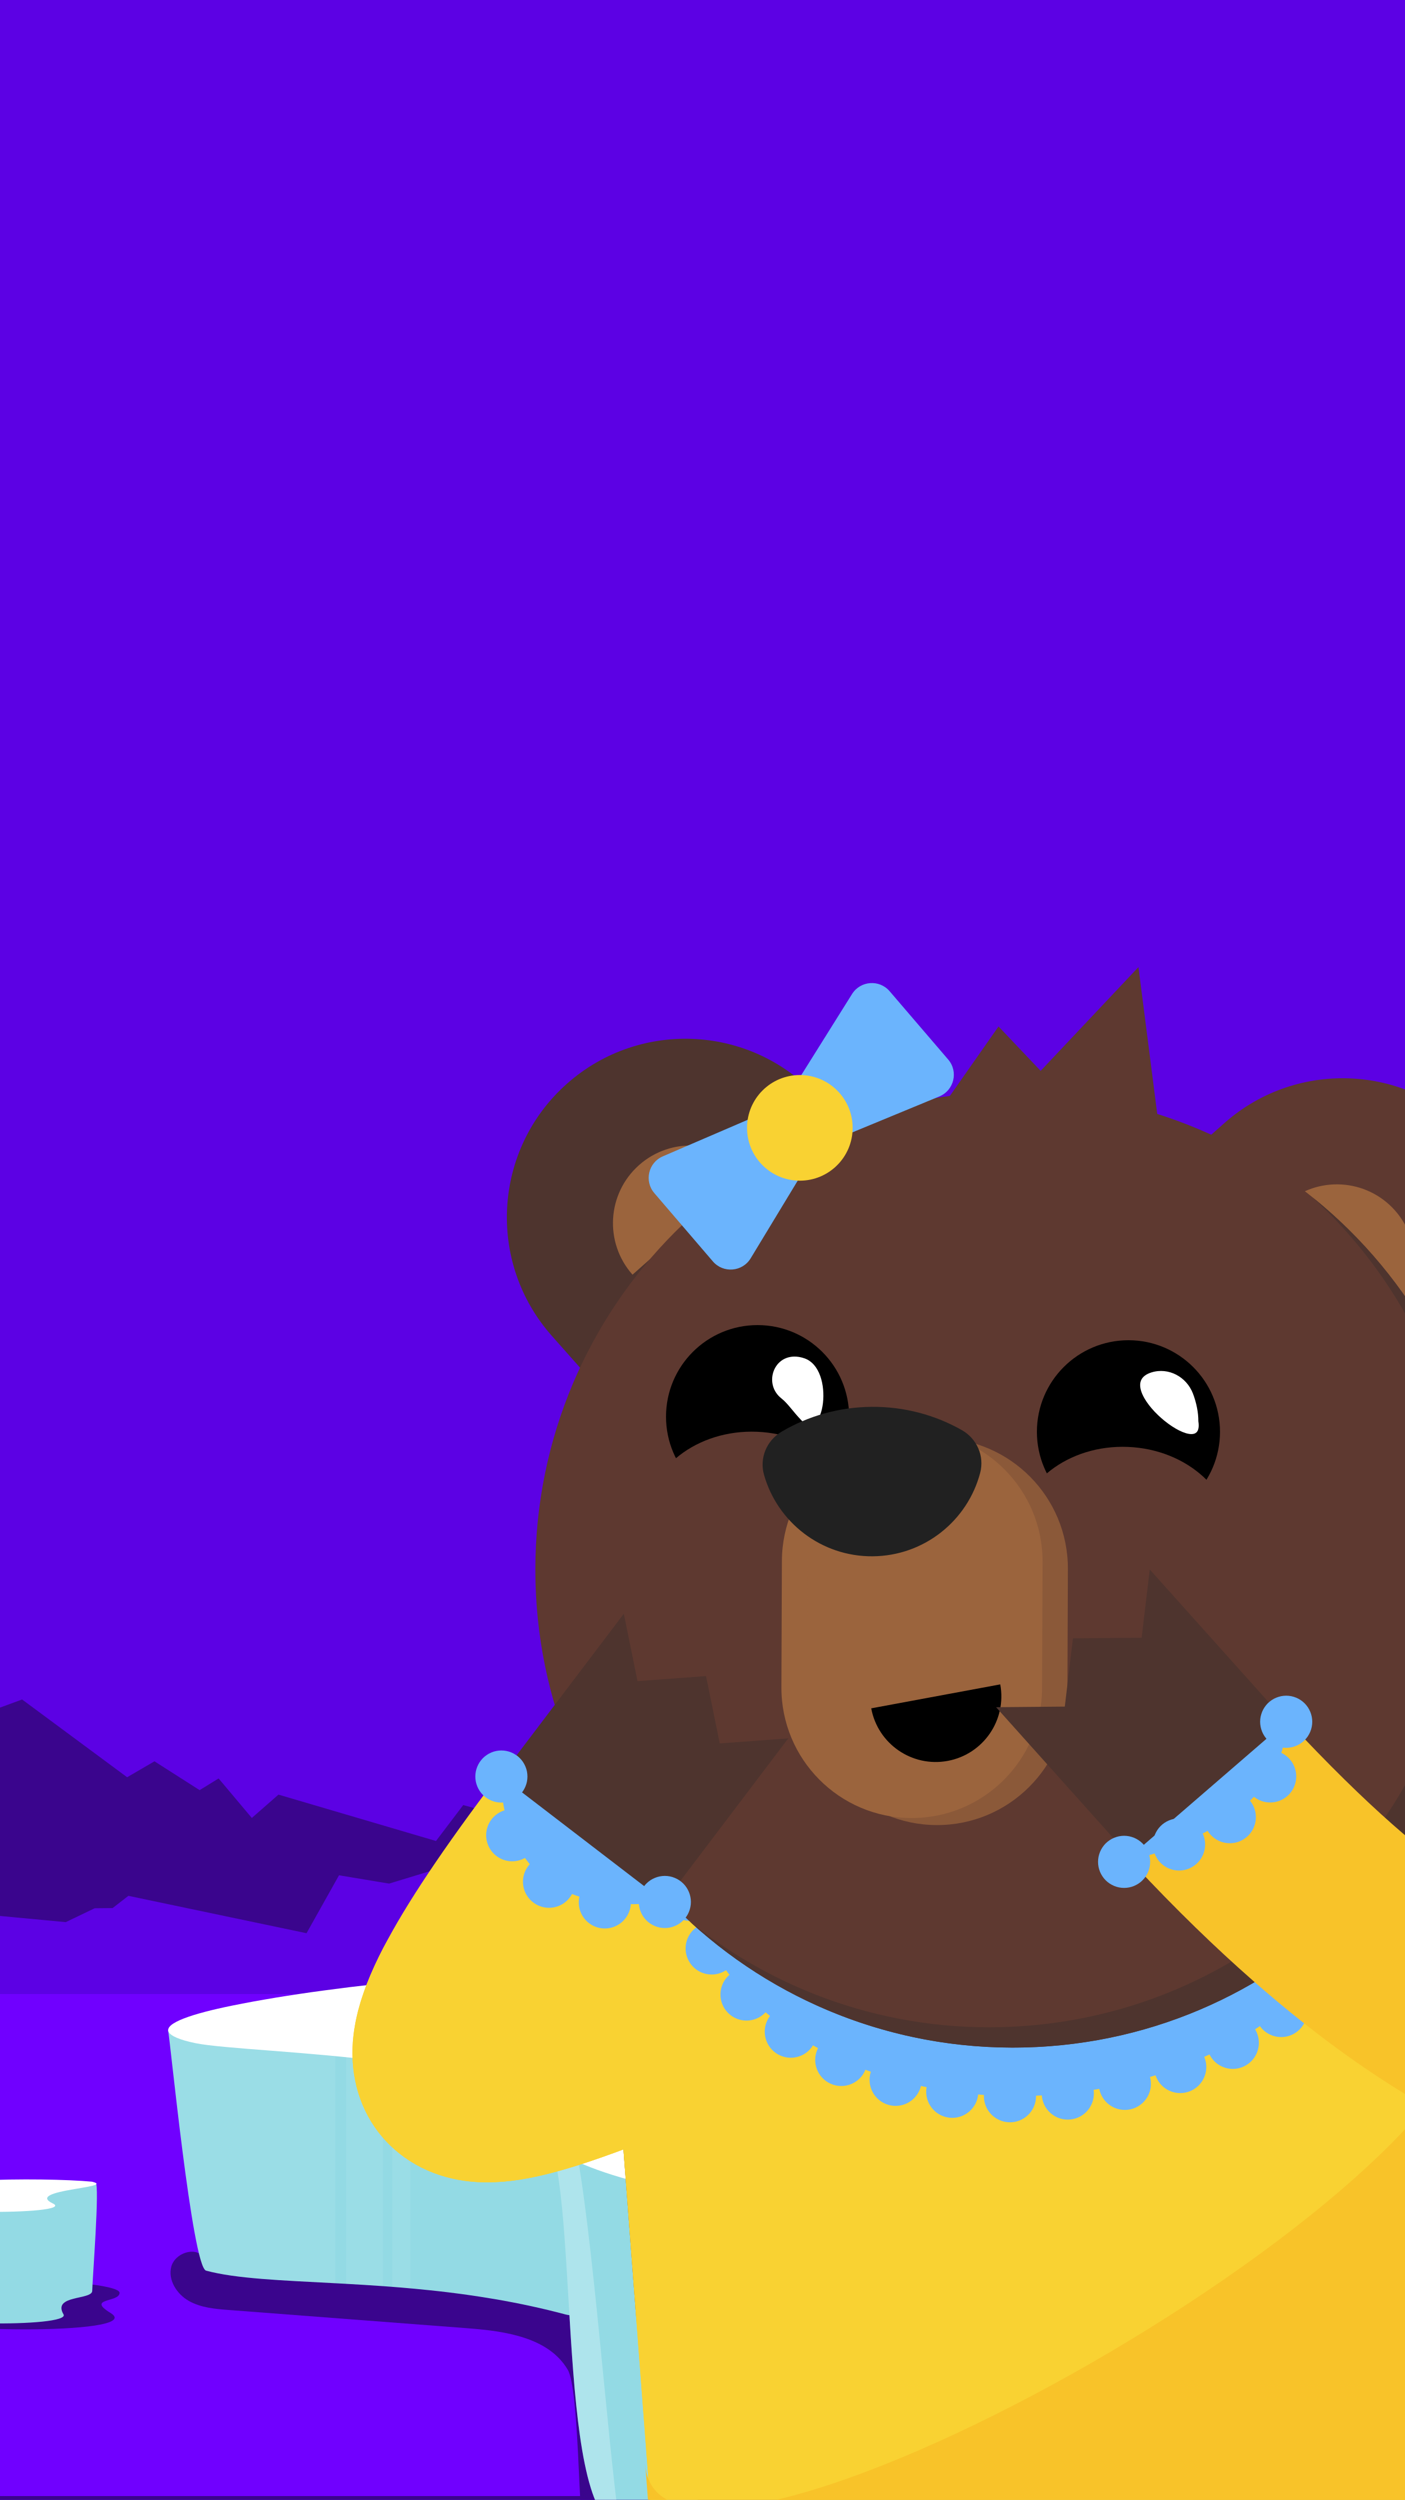 <svg width="375" height="667" fill="none" xmlns="http://www.w3.org/2000/svg"><rect width="100%" height="100%" fill="#808080" stroke="none"/><g clip-path="url(#clip0)"><path fill="#5C01E4" d="M0 0h375v667H0z"/><g clip-path="url(#clip1)"><path d="M485-6h-702v710h702V-6z" fill="#5C01E4"/><path d="M484.652 4h-701.663v699.693h701.663V4z" fill="#5C01E4"/><path d="M518.396 352.775l-49.187 10.067-24.264 81.246-12.248-33.055-2.887 18.762-11.569 3.233-12.367 31.706-1.932-12.066-6.727-5.365-8.076 13.843-38.04-52.003-36.417 38.564-5.284-3.643-36.925 21.17-13.06-4.076-8.465 28.37-46.42-18.303-4.111 5.978-4.672.091-7.548 6.809-49.667-8.802-9.533 7.791-5.36-1.463-7.268 9.585-42.042-12.373-7.116 6.226-8.863-10.543-5.061 3.125-12.058-7.695-7.297 4.251-28.033-20.748-26.486 9.742-12.514-6.118-15.761 6.955-5.887-3.475-10.876 4.769-7.344-3.986-24.245 11.025-9.728-10.146-6.793 1.493-8.493-7.038-.841 7.689-16.06-32.742-10.468 19.261-17.095-54.508-8.621 30.514-9.006-25.215-11.157 10.723-14.878-37.077-17.366 14.89-8.83-4.787-11.213 4.835-21.174-14.715v295.273h787.334V352.775z" fill="#3A058D"/><path d="M312.313 441.271l-45.366 5.485-22.375 44.296 23.405-18.021-2.958 10.23-11.844 1.764-12.671 17.28-1.98-6.575-6.888-2.926-8.275 7.55-38.962-28.353-37.3 21.025-5.412-1.986-37.822 11.542-13.378-2.222-8.674 15.462-47.545-9.977-4.206 3.263-4.785.049-7.734 3.708-50.873-4.798-9.765 4.251-5.488-.801-7.444 5.226-43.063-6.744-7.292 3.39-9.077-5.744-5.184 1.704-12.348-4.196-7.478 2.318-28.712-11.314-27.131 5.317-12.818-3.336-16.141 3.793-6.029-1.896-11.137 2.595-7.525-2.174-24.834 6.015-9.96-5.533-6.959.819-8.702-3.842-.86 4.191-16.449-17.846-10.725 10.501-17.508-29.72-8.835 16.636-9.219-13.746-11.432 5.847-15.234-20.213-17.789 8.116-9.048-2.607-11.484 2.632 15.173-8.02v160.975h726.14v-173.39z" fill="#5C01E4"/><path d="M481.671 532.054h-709.135v133.942h709.135V532.054zM418.796 433.202c.47 1.951.731 3.77.879 5.522.166 1.758.189 3.426.175 5.075-.071 3.264-.422 6.352-1.02 9.279-.618 2.92-1.439 5.707-2.455 8.375-1.068 2.631-2.222 5.214-3.698 7.586l-10.558 16.991-3.575-18.767c-.299-1.578-.617-3.155-.902-4.739l-.874-4.75-1.747-9.501 6.927 6.605-9.409-.012 6.546-6.413-1.918 7.424c-.641 2.475-1.272 4.95-1.937 7.418l-3.755 13.884-6.969-10.572c-2.996-4.54-6.024-9.038-8.987-13.614-2.972-4.57-5.958-9.115-8.887-13.734l-4.41-6.906-4.373-6.954c-1.462-2.312-2.891-4.66-4.339-6.99-1.448-2.33-2.881-4.672-4.306-7.026l3.556.289c-1.377 1.204-2.748 2.42-4.139 3.606l-4.164 3.571-4.192 3.522c-1.391 1.18-2.801 2.342-4.22 3.486l-.589-.891 15.277-16.365.408-.44.371.5c6.371 8.634 12.77 17.226 19.117 25.89l19.061 25.956-1.277.392 3.266-15.047.152-.71.584-.012 9.405-.199.607-.012.162.747 4.068 18.803-1.524-.192 3.043-8.002 3.219-7.888 3.219-7.887c.27-.656.532-1.319.812-1.969l.849-1.945 1.695-3.889.826.505z" fill="#7000FF"/><path d="M54.316 602.189c-2.341-2.853-7.643-.973-8.593 2.592-.95 3.566 1.472 7.34 4.681 9.153 3.209 1.818 7.026 2.141 10.705 2.421 21.278 1.629 42.555 3.252 63.833 4.881 9.979.764 21.515 2.445 26.595 11.066 3.043 5.165 2.877 39.906 4.263 45.741 3.024 12.708 13.587 22.559 25.46 28.009 11.873 5.45 25.062 7.174 38.022 8.797 108.088 13.521 217.924 24.463 325.608 8.056 8.147-1.239 16.521-2.734 23.443-7.206 6.922-4.472 12.068-41.07 10.482-49.154-1.671-8.498-9.779-13.981-17.375-18.145-25.513-13.981-53.256-23.879-81.859-29.206" fill="#3A058D"/><path d="M228.707 526.739c98.607 0 178.549 65.362 178.549 75.659 0 10.297-79.937 18.648-178.549 18.648-98.613 0-178.549-65.362-178.549-75.659 0-10.297 79.941-18.648 178.549-18.648zM29.535 617.167c-6.646-4.073 2.374-2.768 2.374-5.393 0-2.307-19.488-3.352-20.889-3.352-11.897-1.31-27.288-22.132-31.57-18.7.56 2.246-5.626 26.168-4.985 28.043 1.605 4.681 65.044 5.517 55.07-.598z" fill="#3A058D"/><path d="M16.954 617.528c-3.086-5.274 7.662-3.774 7.662-6.295 0-2.212 2.07-28.755.883-28.755-9.984-1.244-39.797.741-46.762 1.258-2.739.204-5.474 2.208-6.409 3.057.475 2.156.883 27.682 1.424 29.482 1.358 4.491 45.276 4.799 43.201 1.253z" fill="#93DAE4"/><path d="M14.107 587.928c-7.786-3.689 17.328-4.192 10.444-5.811-12.818-1.196-51.984-1.077-52.221 4.615 0 4.372 48.452 4.363 41.777 1.196z" fill="#fff"/><path d="M150.84 617.519c-3.01-.803-6.005-1.524-8.982-2.17-3.333-.726-6.642-1.363-9.913-1.918-2.449-.418-4.875-.793-7.282-1.13-3.352-.475-6.661-.873-9.913-1.21-1.391-.152-2.767-.285-4.135-.413-.36-.034-.721-.067-1.077-.095-1.629-.152-3.238-.285-4.824-.404-.835-.066-1.666-.128-2.492-.19-3.366-.242-6.646-.441-9.818-.617-.997-.057-1.984-.109-2.958-.161-14.399-.769-26.414-1.201-34.442-3.357-3.703-.992-9.67-62.437-10.117-63.914-.161-.527.84-1.168 2.659-1.818 3.955-1.415 11.774-2.886 20.039-3.428 1.543-.099 3.1-.171 4.652-.199 15.206 2.597 71.941 4.6 95.674 8.241 37.556 5.769 2.9 78.114-17.072 72.783z" fill="#93DAE4"/><g opacity=".28" fill="#F4FDFF"><path opacity=".28" d="M89.447 543.412v65.799c-14.399-.77-26.414-1.202-34.442-3.357-3.703-.992-9.67-62.437-10.117-63.914-.161-.527.84-1.168 2.659-1.818 3.955-1.415 11.774-2.886 20.039-3.428 18.292 5.374 20.11 6.025 21.862 6.718zM102.222 543.046v66.943c-3.366-.242-6.646-.441-9.817-.617v-69.663c2.231.84 4.719 1.699 9.817 3.337zM109.538 541.812v68.77c-1.628-.151-3.238-.284-4.823-.403v-70.47c2.226.84 4.719 1.699 4.823 2.103z"/></g><path d="M165.101 674.402c-17.38-4.895-9.889-94.559-20.157-106.655l388.658 15.866c-7.985 7.99-1.158 74.975-13.976 72.635-33.939-6.191-128.758 29.348-176.55 31.541-62.742 2.882-141.168-3.024-177.975-13.387z" fill="#93DAE4"/><path opacity=".28" d="M153.347 570.98c-.195-.988-.342-1.951-.442-2.905l-7.961-.323c10.268 12.096 2.777 101.76 20.157 106.654.119.034.238.067.356.1-3.57-25.133-7.149-78.636-12.11-103.526z" fill="#F4FDFF"/><path d="M222.758 570.923c0 2.06-.005 4.121-.028 6.181-.261 26.13-2.051 80.573-3.418 106.659 37.808 4.145 83.943 5.854 123.768 4.026 47.792-2.193 142.612-37.732 176.551-31.541 12.818 2.34 5.986-64.645 13.976-72.635l-310.849-12.69z" fill="#93DAE4"/><path d="M144.308 567.619c0-19.436-77.554-19.474-92.128-22.46-4.391-.902-6.608-1.961-7.154-2.986-1.268-2.383 6.442-4.899 16.853-7.017 117.797-23.974 459.176-9.504 459.176-9.504l5.725 64.503c-29.946-4.249-54.02-2.706-153.734 2.302-146.31 7.349-228.738-9.58-228.738-24.838z" fill="#fff"/><path d="M382.455 593.402c58.531 0 105.981 65.362 105.981 75.659 0 10.297-47.45 47.018-105.981 47.018-58.53 0-105.98-93.737-105.98-104.034 0-10.293 47.45-18.643 105.98-18.643z" fill="#3A058D"/><path d="M336.234 693.875c-1.785-.622-3.565-1.186-5.331-1.69-1.979-.565-3.94-1.058-5.882-1.49-1.453-.323-2.896-.618-4.325-.879-1.989-.37-3.954-.678-5.882-.94-.826-.118-1.642-.223-2.454-.322-.214-.024-.427-.053-.641-.076-.968-.119-1.923-.224-2.863-.314-.493-.052-.987-.099-1.481-.147-1.999-.19-3.945-.342-5.83-.479-.593-.043-1.177-.086-1.756-.124-8.545-.598-15.681-.935-20.442-2.611-2.198-.774-5.74-76.955-6.006-78.104-.095-.408.499-.906 1.576-1.414 2.345-1.102 6.988-2.246 11.893-2.668.916-.076 1.841-.133 2.762-.157 9.025 2.022 42.703 3.579 56.789 6.414 22.303 4.481 1.732 89.146-10.127 85.001z" fill="#93DAE4"/><g opacity=".28" fill="#F4FDFF"><path opacity=".28" d="M299.794 607.839v79.57c-8.546-.598-15.681-.935-20.443-2.611-2.198-.773-5.739-76.955-6.005-78.104-.095-.408.498-.906 1.576-1.414 2.345-1.102 6.988-2.246 11.892-2.668 10.862 4.182 11.94 4.685 12.98 5.227zM307.38 607.554v80.463c-1.999-.19-3.945-.342-5.83-.479v-82.581c1.324.655 2.801 1.324 5.83 2.597zM311.719 606.595v81.883c-.969-.119-1.923-.224-2.863-.314v-83.207c1.324.655 2.801 1.324 2.863 1.638z"/></g><path d="M344.704 716.055c-10.316-3.807-5.868-79.87-11.963-89.284l230.694 12.348c-4.743 6.219-.689 86.711-8.294 84.893-20.148-4.819-76.428.759-104.793 2.464-37.248 2.24-83.801-2.355-105.644-10.421z" fill="#93DAE4"/><path opacity=".28" d="M337.725 629.287c-.118-.764-.204-1.519-.261-2.264l-4.723-.252c6.095 9.409 1.647 85.472 11.963 89.284.071.024.142.052.209.076-2.122-19.55-4.244-67.474-7.188-86.844z" fill="#F4FDFF"/><path d="M332.356 626.671c0-15.125-46.035-15.153-54.685-17.475-2.606-.702-3.921-1.524-4.249-2.321-1.87-4.596 11.982-4.164 14.48-4.543.066-.01.137-.034.204-.034 14.726-.227 12.357-7.572-1.125-8.194l-39.831-5.255c-3.959.014-8.351-1.699-10.591-4.239-3.39-3.846.944-1.937 5.929-4.52 23.276-12.049 52.687-13.815 80.634-14.299 64.802-1.125 129.741 2.678 193.598 11.327 8.005 1.083 16.113 2.274 23.386 5.094 8.503 3.29 15.42 8.788 16.174 16.312.58 5.759.784 11.555 1.173 17.323.641 9.452 1.282 18.909 1.923 28.361-17.775-3.304-32.064-2.108-91.25 1.795-86.839 5.716-135.77-7.454-135.77-19.332z" fill="#fff"/><path d="M357.788 540.787c1.362-8.788 10.259-21.952 17.902-26.491 7.643-4.543 18.676-3.727 24.25 3.205 2.938 3.655 4.078 8.393 6.019 12.666 1.942 4.272 8.959 14.137 13.63 14.598" fill="url(#paint0_radial)"/><path d="M237.978 672.992c6.518 30.858 11.788 83.031 12.566 93.309M346.09 664.812c-1.799 31.484.841 83.857 1.619 94.136" stroke="#5E3930" stroke-width="55.071" stroke-miterlimit="10" stroke-linecap="round"/><path d="M280.225 548.719l4.396 58.08" stroke="#5E3930" stroke-width="230.749" stroke-miterlimit="10" stroke-linecap="round"/><path d="M280.225 548.719l10.872 143.623" stroke="#F9D232" stroke-width="230.748" stroke-miterlimit="10" stroke-dasharray="196.99 196.99"/><path d="M280.225 548.719l10.872 143.623" stroke="#F9D232" stroke-width="230.748" stroke-miterlimit="10" stroke-linecap="round" stroke-dasharray="4.24 4.24"/><path d="M394.233 532.184c3.974 52.483-218.208 175.606-222.006 125.379l3.295 43.524 230.176-17.419-11.465-151.484z" fill="#F8C329"/><path d="M266.719 347.459l-71.32 63.235-48.115-54.262c-17.461-19.692-15.652-49.815 4.04-67.275 19.692-17.461 49.814-15.653 67.275 4.04l48.12 54.262z" fill="#4E342E"/><path d="M168.818 340.11c-7.591-8.564-6.807-21.657 1.757-29.248 8.564-7.592 21.658-6.808 29.249 1.756" fill="#9B643D"/><path d="M272.492 347.806l63.235 71.319 54.262-48.114c19.692-17.461 21.501-47.583 4.04-67.275-17.461-19.692-47.583-21.501-67.275-4.04l-54.262 48.11z" fill="#5E3930"/><path d="M370.573 352.23c8.564-7.591 9.347-20.689 1.756-29.248-7.591-8.56-20.689-9.348-29.248-1.757" fill="#9B643D"/><path d="M280.988 558.912c51.25-3.88 90.481-37.616 87.624-75.351-2.858-37.735-46.721-65.179-97.971-61.299-51.251 3.881-90.482 37.617-87.625 75.352 2.858 37.735 46.721 65.179 97.972 61.298z" fill="#6BB4FD"/><path d="M269.468 566.271c-3.846-.053-6.913-3.214-6.86-7.055.057-3.841 3.218-6.912 7.059-6.855 3.841.057 6.907 3.214 6.855 7.054-.057 3.808-3.157 6.86-6.955 6.86-.033 0-.066 0-.099-.004zm8.616-6.932c-.413-3.817 2.355-7.249 6.172-7.657 3.821-.408 7.249 2.355 7.662 6.176.408 3.822-2.36 7.249-6.176 7.658-.252.028-.504.042-.751.042-3.513 0-6.527-2.649-6.907-6.219zm-24.9 5.673c-3.807-.536-6.452-4.059-5.91-7.866.541-3.803 4.063-6.447 7.866-5.906 3.803.537 6.452 4.059 5.91 7.862-.493 3.475-3.47 5.982-6.879 5.982-.327 0-.655-.024-.987-.072zm40.272-7.41c-.878-3.741 1.443-7.482 5.184-8.36 3.741-.879 7.487 1.443 8.365 5.184.874 3.741-1.448 7.482-5.184 8.36-.537.128-1.068.185-1.595.185-3.157 0-6.015-2.16-6.77-5.369zm-56.309 4.026c-3.698-1.05-5.844-4.9-4.79-8.593 1.049-3.698 4.895-5.844 8.593-4.79v-.005c3.693 1.054 5.839 4.899 4.79 8.597-.869 3.058-3.655 5.056-6.689 5.056-.631 0-1.268-.085-1.904-.265zm71.358-7.648c-1.358-3.594.451-7.606 4.045-8.964 3.594-1.362 7.61.451 8.968 4.045 1.358 3.594-.456 7.61-4.045 8.968-.812.309-1.643.451-2.459.451-2.811 0-5.46-1.714-6.509-4.5zm-86.844 1.984c-3.498-1.586-5.046-5.711-3.456-9.21 1.591-3.499 5.716-5.042 9.215-3.451 3.499 1.59 5.042 5.711 3.456 9.21-1.168 2.563-3.698 4.078-6.338 4.078-.963 0-1.941-.2-2.877-.627zm101.291-7.544c-1.857-3.366-.632-7.595 2.734-9.447 3.366-1.856 7.596-.631 9.452 2.735 1.851 3.365.627 7.595-2.739 9.452-1.064.584-2.212.864-3.352.864-2.449 0-4.828-1.301-6.095-3.604zm-115.803-.584c-3.176-2.164-3.993-6.494-1.828-9.665 2.165-3.176 6.494-3.993 9.67-1.828 3.172 2.165 3.988 6.494 1.823 9.666-1.343 1.975-3.527 3.038-5.749 3.038-1.353 0-2.715-.394-3.916-1.211zm129.318-6.973c-2.369-3.025-1.837-7.397 1.192-9.766 3.029-2.364 7.401-1.832 9.765 1.197 2.369 3.024 1.833 7.396-1.191 9.765-1.273.992-2.782 1.476-4.283 1.476-2.069 0-4.115-.916-5.483-2.672zm-142.226-3.855c-2.668-2.763-2.592-7.169.175-9.837 2.763-2.668 7.169-2.592 9.832.176h.005c2.668 2.763 2.587 7.168-.176 9.836-1.353 1.301-3.09 1.951-4.833 1.951-1.818 0-3.641-.712-5.003-2.126zm154.365-5.773c-2.891-2.53-3.18-6.927-.65-9.818 2.535-2.886 6.931-3.176 9.818-.645 2.891 2.535 3.18 6.926.645 9.817-1.372 1.567-3.299 2.369-5.231 2.369-1.629 0-3.262-.565-4.582-1.723zM183.91 523.34c-1.913-3.333-.755-7.582 2.578-9.495 3.333-1.908 7.586-.755 9.495 2.583 1.908 3.332.755 7.581-2.583 9.495-1.087.621-2.274.921-3.446.921-2.417 0-4.762-1.259-6.044-3.504zm174.823-3.85c-3.385-1.818-4.653-6.039-2.83-9.419 1.818-3.385 6.039-4.652 9.424-2.829 3.38 1.818 4.647 6.038 2.829 9.423-1.258 2.331-3.655 3.66-6.134 3.66-1.11 0-2.24-.27-3.289-.835zm-181.246-12.305c-.883-3.737 1.429-7.487 5.17-8.37 3.741-.883 7.487 1.434 8.37 5.17.883 3.741-1.429 7.487-5.17 8.37-.537.128-1.073.189-1.605.189-3.152 0-6.01-2.155-6.765-5.359zm188.457-1.439c-3.746-.85-6.096-4.576-5.246-8.327.85-3.745 4.576-6.091 8.327-5.241 3.745.85 6.091 4.577 5.241 8.322-.731 3.229-3.599 5.417-6.779 5.417-.508 0-1.026-.052-1.543-.171zm-183.42-8.569c-3.836-.266-6.727-3.589-6.461-7.42.266-3.836 3.589-6.727 7.425-6.461 3.831.266 6.722 3.589 6.456 7.425-.256 3.669-3.309 6.475-6.936 6.475-.161 0-.323-.005-.484-.019zm179.171-13.041c-.005-.085-.01-.176-.014-.261-.01-.085-.019-.166-.029-.252-.332-3.826 2.497-7.201 6.324-7.538 3.831-.333 7.201 2.497 7.538 6.328.01.109.015.218.019.332.015.114.029.228.038.347.285 3.831-2.582 7.168-6.413 7.463-.181.009-.356.019-.532.019-3.603 0-6.656-2.782-6.931-6.438zm-177.827-2.416c-3.599-1.349-5.422-5.36-4.074-8.959 1.349-3.598 5.36-5.421 8.959-4.073 3.593 1.348 5.421 5.36 4.073 8.958-1.049 2.792-3.698 4.515-6.518 4.515-.812 0-1.633-.142-2.44-.441zm174.651-11.043c-1.443-3.56.27-7.619 3.831-9.062 3.561-1.448 7.62.27 9.063 3.831 1.443 3.56-.271 7.614-3.831 9.062-.855.347-1.743.508-2.611.508-2.749 0-5.356-1.637-6.452-4.339zm-168.969-3.385c-3.157-2.193-3.935-6.527-1.737-9.684 2.193-3.152 6.527-3.931 9.68-1.738 3.157 2.194 3.935 6.528 1.737 9.685h.005c-1.353 1.942-3.518 2.986-5.721 2.986-1.372 0-2.753-.404-3.964-1.249zm162.194-8.341c-2.34-3.048-1.761-7.415 1.287-9.751 3.048-2.34 7.415-1.766 9.756 1.282 2.335 3.048 1.761 7.415-1.287 9.756-1.263.968-2.753 1.438-4.23 1.438-2.089 0-4.154-.94-5.526-2.725zm-153.174-4.253c-2.639-2.792-2.516-7.193.28-9.832 2.792-2.64 7.193-2.516 9.832.28 2.64 2.791 2.516 7.192-.28 9.832-1.344 1.272-3.062 1.899-4.776 1.899-1.847 0-3.689-.731-5.056-2.179zm143.518-5.697c-2.957-2.45-3.37-6.836-.916-9.794 2.45-2.958 6.836-3.371 9.794-.916 2.957 2.449 3.366 6.836.916 9.794-1.377 1.661-3.361 2.516-5.36 2.516-1.562 0-3.138-.523-4.434-1.6zm-132.148-4.809c-2.117-3.205-1.239-7.52 1.97-9.638 3.205-2.122 7.52-1.239 9.637 1.966 2.118 3.204 1.24 7.52-1.965 9.642-1.182.778-2.511 1.153-3.831 1.153-2.255 0-4.472-1.096-5.811-3.123zm120.446-3.134c-3.361-1.861-4.577-6.095-2.716-9.456 1.861-3.362 6.096-4.572 9.457-2.711 3.361 1.861 4.577 6.095 2.716 9.457-1.273 2.293-3.646 3.584-6.091 3.584-1.144 0-2.298-.28-3.366-.874zm-107.452-5.283c-1.614-3.485-.095-7.62 3.389-9.234 3.49-1.614 7.625-.095 9.239 3.39 1.609 3.489.09 7.624-3.395 9.238-.944.437-1.941.641-2.919.641-2.626 0-5.142-1.496-6.314-4.035zm94.387-.618c-3.613-1.305-5.483-5.293-4.178-8.906 1.306-3.612 5.294-5.488 8.907-4.177v-.005c3.612 1.31 5.483 5.293 4.177 8.911-1.025 2.829-3.698 4.59-6.546 4.59-.784 0-1.581-.132-2.36-.413zm-80.292-5.772c-1.125-3.67.94-7.563 4.614-8.688 3.67-1.125 7.563.94 8.688 4.614 1.125 3.675-.94 7.563-4.615 8.688-.678.209-1.362.309-2.041.309-2.977 0-5.73-1.928-6.646-4.923zm66.373 1.851c-3.765-.783-6.177-4.467-5.398-8.227.783-3.76 4.467-6.176 8.227-5.398 3.76.783 6.177 4.467 5.398 8.227-.684 3.285-3.58 5.545-6.808 5.545-.47 0-.944-.047-1.419-.147zm-51.547-6.276c-.651-3.788 1.889-7.387 5.678-8.037 3.783-.651 7.382 1.894 8.032 5.678.651 3.788-1.889 7.387-5.678 8.037-.398.066-.793.1-1.182.1-3.328 0-6.271-2.393-6.85-5.778zm37.143 4.263c-3.831-.289-6.703-3.627-6.418-7.458.285-3.831 3.622-6.703 7.453-6.418 3.831.284 6.703 3.622 6.419 7.453-.271 3.655-3.324 6.442-6.932 6.442-.17 0-.346-.009-.522-.019zm-21.88-6.789c-.186-3.835 2.772-7.097 6.608-7.287 3.841-.19 7.102 2.768 7.292 6.609.185 3.835-2.773 7.097-6.608 7.287-.114.005-.233.009-.347.009-3.689 0-6.76-2.896-6.945-6.618z" fill="#6BB4FD"/><path d="M270.398 546.341c70.424 0 127.514-57.09 127.514-127.515 0-70.424-57.09-127.514-127.514-127.514-70.424 0-127.515 57.09-127.515 127.514 0 70.425 57.091 127.515 127.515 127.515z" fill="#5E3930"/><path d="M397.547 409.203c5.312 70.224-47.308 131.455-117.531 136.768-36.602 2.767-70.764-10.198-95.83-33.199 24.349 19.593 55.905 30.327 89.526 27.782 70.223-5.312 122.843-66.549 117.53-136.772-2.544-33.621-17.907-63.207-40.941-84.328 26.514 21.33 44.478 53.147 47.246 89.749z" fill="#4E342E"/><path d="M263.215 301.148l40.643-43.106 6.024 47.085-46.667-3.979z" fill="#5E3930"/><path d="M248.304 299.876l18.206-25.992 28.456 29.97-46.662-3.978z" fill="#5E3930"/><path d="M202.197 402.429c13.495 0 24.435-10.94 24.435-24.435s-10.94-24.434-24.435-24.434-24.435 10.939-24.435 24.434c0 13.495 10.94 24.435 24.435 24.435z" fill="#000"/><path d="M214.82 362.091c8.745 3.028 5.469 24.026-1.163 17.138-2.454-2.55-3.57-4.449-5.345-5.854-4.805-3.793-2.507-11.641 3.612-11.769.912-.019 1.876.128 2.896.485z" fill="#fff" stroke="#000" stroke-width=".712" stroke-miterlimit="10"/><path d="M229.933 407.56c.549-13.453-11.931-24.886-27.875-25.537-15.944-.651-29.315 9.726-29.864 23.179-.549 13.453 11.93 24.886 27.875 25.537 15.944.651 29.314-9.727 29.864-23.179z" fill="#5E3930"/><path d="M301.189 406.469c13.495 0 24.435-10.94 24.435-24.435s-10.94-24.435-24.435-24.435-24.434 10.94-24.434 24.435 10.939 24.435 24.434 24.435z" fill="#000"/><path d="M318.679 371.671c.968 2.502 1.5 5.284 1.481 7.51 1.885 12.424-25.284-9.447-12.932-13.293 4.71-1.466 9.671 1.183 11.451 5.783z" fill="#fff" stroke="#000" stroke-width=".632" stroke-miterlimit="10"/><path d="M328.929 411.6c.549-13.452-11.931-24.886-27.875-25.537-15.944-.651-29.315 9.727-29.864 23.18-.549 13.452 11.931 24.886 27.875 25.537 15.944.651 29.314-9.727 29.864-23.18z" fill="#5E3930"/><path d="M243.21 485.086c-19.212-.076-34.722-15.709-34.651-34.922l.133-33.664c.076-19.212 15.709-34.722 34.922-34.651 19.212.076 34.722 15.709 34.651 34.922l-.133 33.664c-.076 19.212-15.709 34.727-34.922 34.651z" fill="#9B643D"/><path opacity=".74" d="M249.97 486.966c-19.212-.076-34.722-15.709-34.651-34.922l.133-33.664c.076-19.212 15.709-34.722 34.922-34.651 19.212.076 34.722 15.709 34.651 34.922l-.133 33.663c-.076 19.213-15.709 34.728-34.922 34.652z" fill="#9B643D"/><path d="M256.711 381.579c4.031 2.283 6.082 6.931 4.9 11.412-3.347 12.714-14.879 22.137-28.655 22.261-13.777.118-25.47-9.101-29.04-21.758-1.258-4.457.712-9.143 4.7-11.493 7.035-4.149 15.229-6.551 23.988-6.627 8.769-.076 17.001 2.179 24.107 6.205z" fill="#212121"/><path d="M266.971 449.428c1.766 9.509-4.515 18.648-14.024 20.414-9.509 1.766-18.648-4.515-20.414-14.024" fill="#000"/><path d="M216.591 308.953l-16.231 26.785c-2.203 3.636-7.321 4.059-10.093.831l-15.629-18.226c-2.744-3.199-1.599-8.141 2.274-9.808l28.632-12.324c2.511-1.082 5.436-.403 7.216 1.671l3.228 3.765c1.761 2.046 2.003 4.994.603 7.306z" fill="#6BB4FD"/><path d="M221.775 304.505l28.945-11.954c3.931-1.624 5.127-6.618 2.359-9.846l-15.628-18.225c-2.744-3.2-7.805-2.82-10.041.75l-16.545 26.414c-1.452 2.317-1.229 5.312.551 7.387l3.228 3.765c1.762 2.051 4.634 2.739 7.131 1.709z" fill="#6BB4FD"/><path d="M213.481 315.03c7.785 0 14.095-6.311 14.095-14.095 0-7.785-6.31-14.095-14.095-14.095-7.784 0-14.095 6.31-14.095 14.095 0 7.784 6.311 14.095 14.095 14.095z" fill="#F9D232"/><path d="M161.583 545.339c-37.694 14.442-62.836 20.148-6.38-54.376" stroke="#F9D232" stroke-width="56.13" stroke-miterlimit="10"/><path d="M129.975 582.293c-20.807 0-35.909-14.527-35.909-34.542 0-8.251 2.611-17.138 8.218-27.976 7.121-13.768 24.055-19.151 37.822-12.03 5.104 2.639 9.058 6.627 11.646 11.303 14.422-5.397 30.52 1.842 36.037 16.251 5.545 14.475-1.695 30.701-16.17 36.246-17.769 6.808-30.278 10.748-41.644 10.748z" fill="#F9D232"/><path d="M188.444 447.211l3.66 17.969 18.287-1.344-33.25 43.899-43.9-33.255 33.256-43.899 3.66 17.974 18.287-1.344z" fill="#4E342E"/><path d="M384.877 564.842c12.063 9.733 29.732 7.844 39.465-4.219 9.733-12.063 7.844-29.732-4.219-39.465l-35.246 43.684zm35.246-43.684c-18.891-15.242-32.083-14.356-76.617-62.166l-41.072 38.258c46.526 49.948 77.378 63.506 82.443 67.592l35.246-43.684z" fill="#F8C329"/><path d="M286.368 437.142l18.339-.162 2.17-18.211 36.749 41.018-41.017 36.749-36.75-41.017 18.34-.166 2.169-18.211z" fill="#4E342E"/><path d="M133.821 474.015s-2.583 39.289 43.628 33.469l-43.628-33.469z" fill="#6BB4FD"/><path d="M133.821 480.974c-1.833 0-3.623-.745-4.919-2.041-.161-.161-.318-.332-.46-.508-.143-.176-.28-.361-.404-.551-.128-.185-.242-.384-.351-.584-.104-.199-.204-.403-.29-.617-.085-.209-.166-.422-.232-.641-.062-.213-.119-.436-.166-.66-.043-.223-.076-.446-.1-.674-.024-.228-.033-.455-.033-.683 0-.228.009-.456.033-.684.024-.228.057-.456.1-.674.047-.223.104-.446.166-.665.066-.213.147-.427.232-.636.086-.213.186-.418.29-.617.109-.199.223-.399.351-.584.124-.19.261-.375.404-.551.142-.175.299-.346.46-.508.162-.161.333-.318.508-.46.176-.143.361-.28.551-.404.185-.128.385-.242.584-.351.199-.104.403-.204.612-.29.209-.085.428-.166.641-.232.219-.067.442-.119.665-.166.223-.043.446-.076.674-.1.451-.047.911-.047 1.367 0 .228.024.451.057.674.1.224.047.447.099.66.166.219.066.432.147.641.232.214.086.418.186.617.29.2.109.399.223.584.351.19.124.375.261.551.404.176.142.347.299.508.46.161.162.313.333.46.508.143.176.28.361.404.551.128.185.242.385.351.584.105.199.204.404.29.617.085.209.166.423.232.636.062.219.119.442.167.665.042.218.076.446.099.674.024.228.034.456.034.684 0 .228-.01.455-.034.683-.023.228-.057.451-.099.674-.048.224-.105.447-.167.66-.066.219-.147.432-.232.641-.086.214-.185.418-.29.617-.109.2-.223.399-.351.584-.124.19-.261.375-.404.551-.147.176-.299.347-.46.508-.161.161-.332.313-.508.46-.176.143-.361.281-.551.404-.185.128-.384.242-.584.351-.199.105-.403.204-.617.29-.209.085-.422.166-.641.233-.213.066-.436.118-.66.166-.223.042-.446.076-.674.099-.228.024-.455.038-.683.038zM160.477 514.496c-3.807-.532-6.466-4.04-5.939-7.848.527-3.807 4.035-6.466 7.843-5.939 3.807.527 6.466 4.04 5.939 7.848-.484 3.479-3.466 6.005-6.884 6-.318 0-.636-.019-.959-.061zm-17.935-6.723c-3.148-2.207-3.908-6.546-1.7-9.689 2.207-3.143 6.547-3.902 9.694-1.695 3.143 2.208 3.902 6.547 1.695 9.689-1.353 1.928-3.508 2.963-5.697 2.963-1.381 0-2.777-.413-3.992-1.268zm-12.239-15.391c-1.496-3.541.161-7.619 3.703-9.115 3.537-1.495 7.619.166 9.115 3.703 1.49 3.542-.166 7.62-3.703 9.115-.883.375-1.804.551-2.706.551-2.711 0-5.289-1.6-6.409-4.254zM177.449 514.439c-.228 0-.461-.01-.684-.034-.228-.023-.455-.057-.679-.099-.218-.048-.441-.105-.659-.171-.214-.067-.433-.143-.641-.228-.209-.085-.418-.185-.618-.29-.199-.109-.394-.227-.583-.351-.19-.123-.376-.261-.551-.403-.176-.148-.347-.3-.503-.461-.162-.161-.318-.332-.461-.508-.142-.176-.28-.361-.408-.551-.124-.189-.242-.384-.347-.584-.109-.199-.204-.408-.289-.617-.09-.209-.166-.422-.233-.641-.066-.213-.123-.436-.166-.659-.043-.224-.081-.451-.1-.675-.024-.227-.038-.455-.038-.683 0-.228.014-.461.038-.684.019-.228.057-.456.1-.679.043-.218.1-.441.166-.66.067-.213.143-.432.233-.64.085-.209.18-.414.289-.613.105-.204.223-.399.347-.589.128-.189.266-.375.408-.546.143-.18.299-.351.461-.507.156-.162.327-.319.503-.461.175-.142.361-.28.551-.408.189-.124.384-.242.583-.347.205-.109.409-.204.618-.289.208-.091.427-.167.641-.233.218-.066.441-.119.659-.166.224-.043.451-.081.679-.1.451-.047.912-.047 1.368 0 .223.019.451.057.674.1.223.047.441.1.66.166.218.066.432.142.64.233.209.085.418.18.618.289.199.105.394.223.583.347.19.128.376.266.551.408.176.142.347.299.508.461.162.156.314.327.461.507.142.171.28.357.403.546.124.19.242.385.352.589.104.199.204.404.289.613.086.208.161.427.228.64.066.219.123.442.166.66.048.223.081.451.105.679.023.223.033.456.033.684 0 .228-.01.456-.033.683-.024.224-.057.451-.105.675-.043.223-.1.446-.166.659-.067.219-.142.432-.228.641-.085.209-.185.418-.289.617-.11.2-.228.395-.352.584-.123.19-.261.375-.403.551-.147.176-.299.347-.461.508-.161.161-.332.313-.508.461-.175.142-.361.28-.551.403-.189.124-.384.242-.583.351-.2.105-.409.205-.618.29-.208.085-.422.161-.64.228-.219.066-.437.123-.66.171-.223.042-.451.076-.674.099-.228.024-.456.034-.684.034zM300.026 496.778s43.263-8.611 43.263-37.381l-43.263 37.381z" fill="#6BB4FD"/><path d="M300.026 503.733c-.227 0-.455-.009-.683-.033-.223-.024-.451-.057-.674-.1-.223-.047-.447-.104-.66-.166-.219-.066-.432-.147-.641-.232-.209-.086-.418-.186-.617-.29-.2-.104-.399-.223-.584-.351-.19-.124-.375-.261-.551-.404-.176-.142-.346-.299-.508-.46-.161-.157-.313-.333-.46-.508-.143-.176-.28-.361-.404-.546-.128-.19-.242-.39-.351-.589-.105-.199-.204-.404-.29-.612-.085-.214-.161-.428-.228-.641-.066-.219-.123-.442-.171-.665-.042-.218-.075-.446-.099-.674-.024-.228-.033-.456-.033-.684 0-.228.009-.455.033-.683.024-.223.057-.451.099-.674.048-.224.105-.447.171-.66.067-.219.143-.432.228-.641.086-.209.185-.418.29-.617.109-.2.223-.399.351-.584.124-.19.261-.375.404-.551.147-.176.299-.347.46-.508.162-.161.332-.313.508-.46.176-.143.361-.281.551-.404.185-.128.384-.242.584-.351.199-.105.408-.204.617-.29.209-.085.422-.166.641-.228.213-.066.437-.123.66-.171.223-.042.451-.076.674-.099.456-.048.916-.048 1.367 0 .228.023.456.057.679.099.218.048.441.105.66.171.213.062.432.143.641.228.209.086.413.185.612.29.204.109.399.223.589.351.19.123.37.261.546.404.18.147.351.299.508.46.161.161.318.332.46.508.143.176.28.361.408.551.124.185.243.384.347.584.109.199.204.408.29.617.09.209.166.422.232.641.067.213.124.436.166.66.043.223.081.451.1.674.024.228.038.455.038.683 0 .228-.014.456-.038.684-.019.228-.057.456-.1.674-.042.223-.099.446-.166.665-.066.213-.142.427-.232.641-.086.208-.181.413-.29.612-.104.199-.223.399-.347.589-.128.185-.265.37-.408.546-.142.175-.299.351-.46.508-.157.161-.328.318-.508.46-.176.143-.356.28-.546.404-.19.128-.385.247-.589.351-.199.104-.403.204-.612.29-.209.085-.428.166-.641.232-.219.062-.442.119-.66.166-.223.043-.451.076-.679.1-.228.024-.456.033-.684.033zM308.268 494.794c-1.467-3.551.223-7.62 3.779-9.086 3.551-1.463 7.619.227 9.082 3.778 1.467 3.551-.228 7.62-3.779 9.082v.005c-.864.356-1.766.527-2.649.527-2.735 0-5.327-1.624-6.433-4.306zm14.285-5.934c-2.208-3.143-1.458-7.482 1.685-9.69 3.143-2.212 7.482-1.462 9.694 1.681 2.213 3.143 1.458 7.482-1.685 9.694-1.215.859-2.611 1.268-3.997 1.268-2.189 0-4.339-1.026-5.697-2.953zm12.737-9.001c-3.247-2.061-4.206-6.357-2.146-9.599 2.056-3.248 6.357-4.207 9.599-2.151 3.243 2.06 4.207 6.357 2.146 9.604-1.324 2.089-3.579 3.228-5.882 3.228-1.272 0-2.563-.351-3.717-1.082zM343.289 466.357c-.227 0-.455-.014-.683-.038-.223-.024-.451-.057-.674-.1-.223-.047-.447-.099-.66-.166-.219-.066-.432-.147-.641-.232-.209-.086-.418-.185-.617-.29-.2-.109-.399-.223-.584-.351-.19-.124-.375-.261-.551-.404-.176-.142-.346-.299-.508-.46-.161-.162-.313-.333-.46-.508-.143-.176-.281-.361-.404-.546-.128-.19-.242-.389-.351-.589-.105-.199-.204-.403-.29-.612-.085-.209-.166-.428-.228-.641-.066-.219-.123-.442-.171-.665-.042-.223-.076-.446-.099-.674-.024-.228-.034-.456-.034-.684 0-.227.01-.455.034-.683.023-.223.057-.451.099-.674.048-.223.105-.447.171-.66.062-.219.143-.432.228-.641.086-.209.185-.418.29-.617.109-.2.223-.399.351-.584.123-.19.261-.375.404-.551.147-.176.299-.346.46-.508.162-.161.332-.313.508-.46.176-.143.361-.28.551-.404.185-.128.384-.242.584-.351.199-.105.408-.204.617-.29.209-.085.422-.166.641-.228.213-.066.437-.123.66-.171.223-.042.451-.075.674-.099.455-.048.916-.048 1.367 0 .228.024.456.057.679.099.218.048.441.105.66.171.213.062.432.143.641.228.209.086.413.185.612.29.204.109.399.223.589.351.19.124.37.261.546.404.18.147.351.299.508.46.161.162.318.332.46.508.143.176.28.361.408.551.124.185.243.384.347.584.104.199.204.408.29.617.09.209.166.422.232.641.067.213.124.437.166.66.043.223.081.451.1.674.024.228.038.456.038.683 0 .228-.014.456-.038.684-.019.228-.057.451-.1.674-.042.223-.099.446-.166.665-.066.213-.142.432-.232.641-.086.209-.186.413-.29.612-.104.2-.223.399-.347.589-.128.185-.265.37-.408.546-.142.175-.299.346-.46.508-.157.161-.328.318-.508.46-.176.143-.356.28-.546.404-.19.128-.385.242-.589.351-.199.105-.403.204-.612.29-.209.085-.428.166-.641.232-.219.067-.442.119-.66.166-.223.043-.451.076-.679.1-.228.024-.456.038-.684.038z" fill="#6BB4FD"/></g></g><defs><clipPath id="clip0"><path fill="#fff" d="M0 0h375v667H0z"/></clipPath><clipPath id="clip1"><path fill="#fff" d="M-429-50H579v864H-429z"/></clipPath><radialGradient id="paint0_radial" cx="0" cy="0" r="1" gradientUnits="userSpaceOnUse" gradientTransform="translate(383.883 513.094) scale(33.102)"><stop offset=".361" stop-color="#E9F9FD"/><stop offset=".707" stop-color="#E9F9FD"/><stop offset=".951" stop-color="#fff"/></radialGradient></defs></svg>